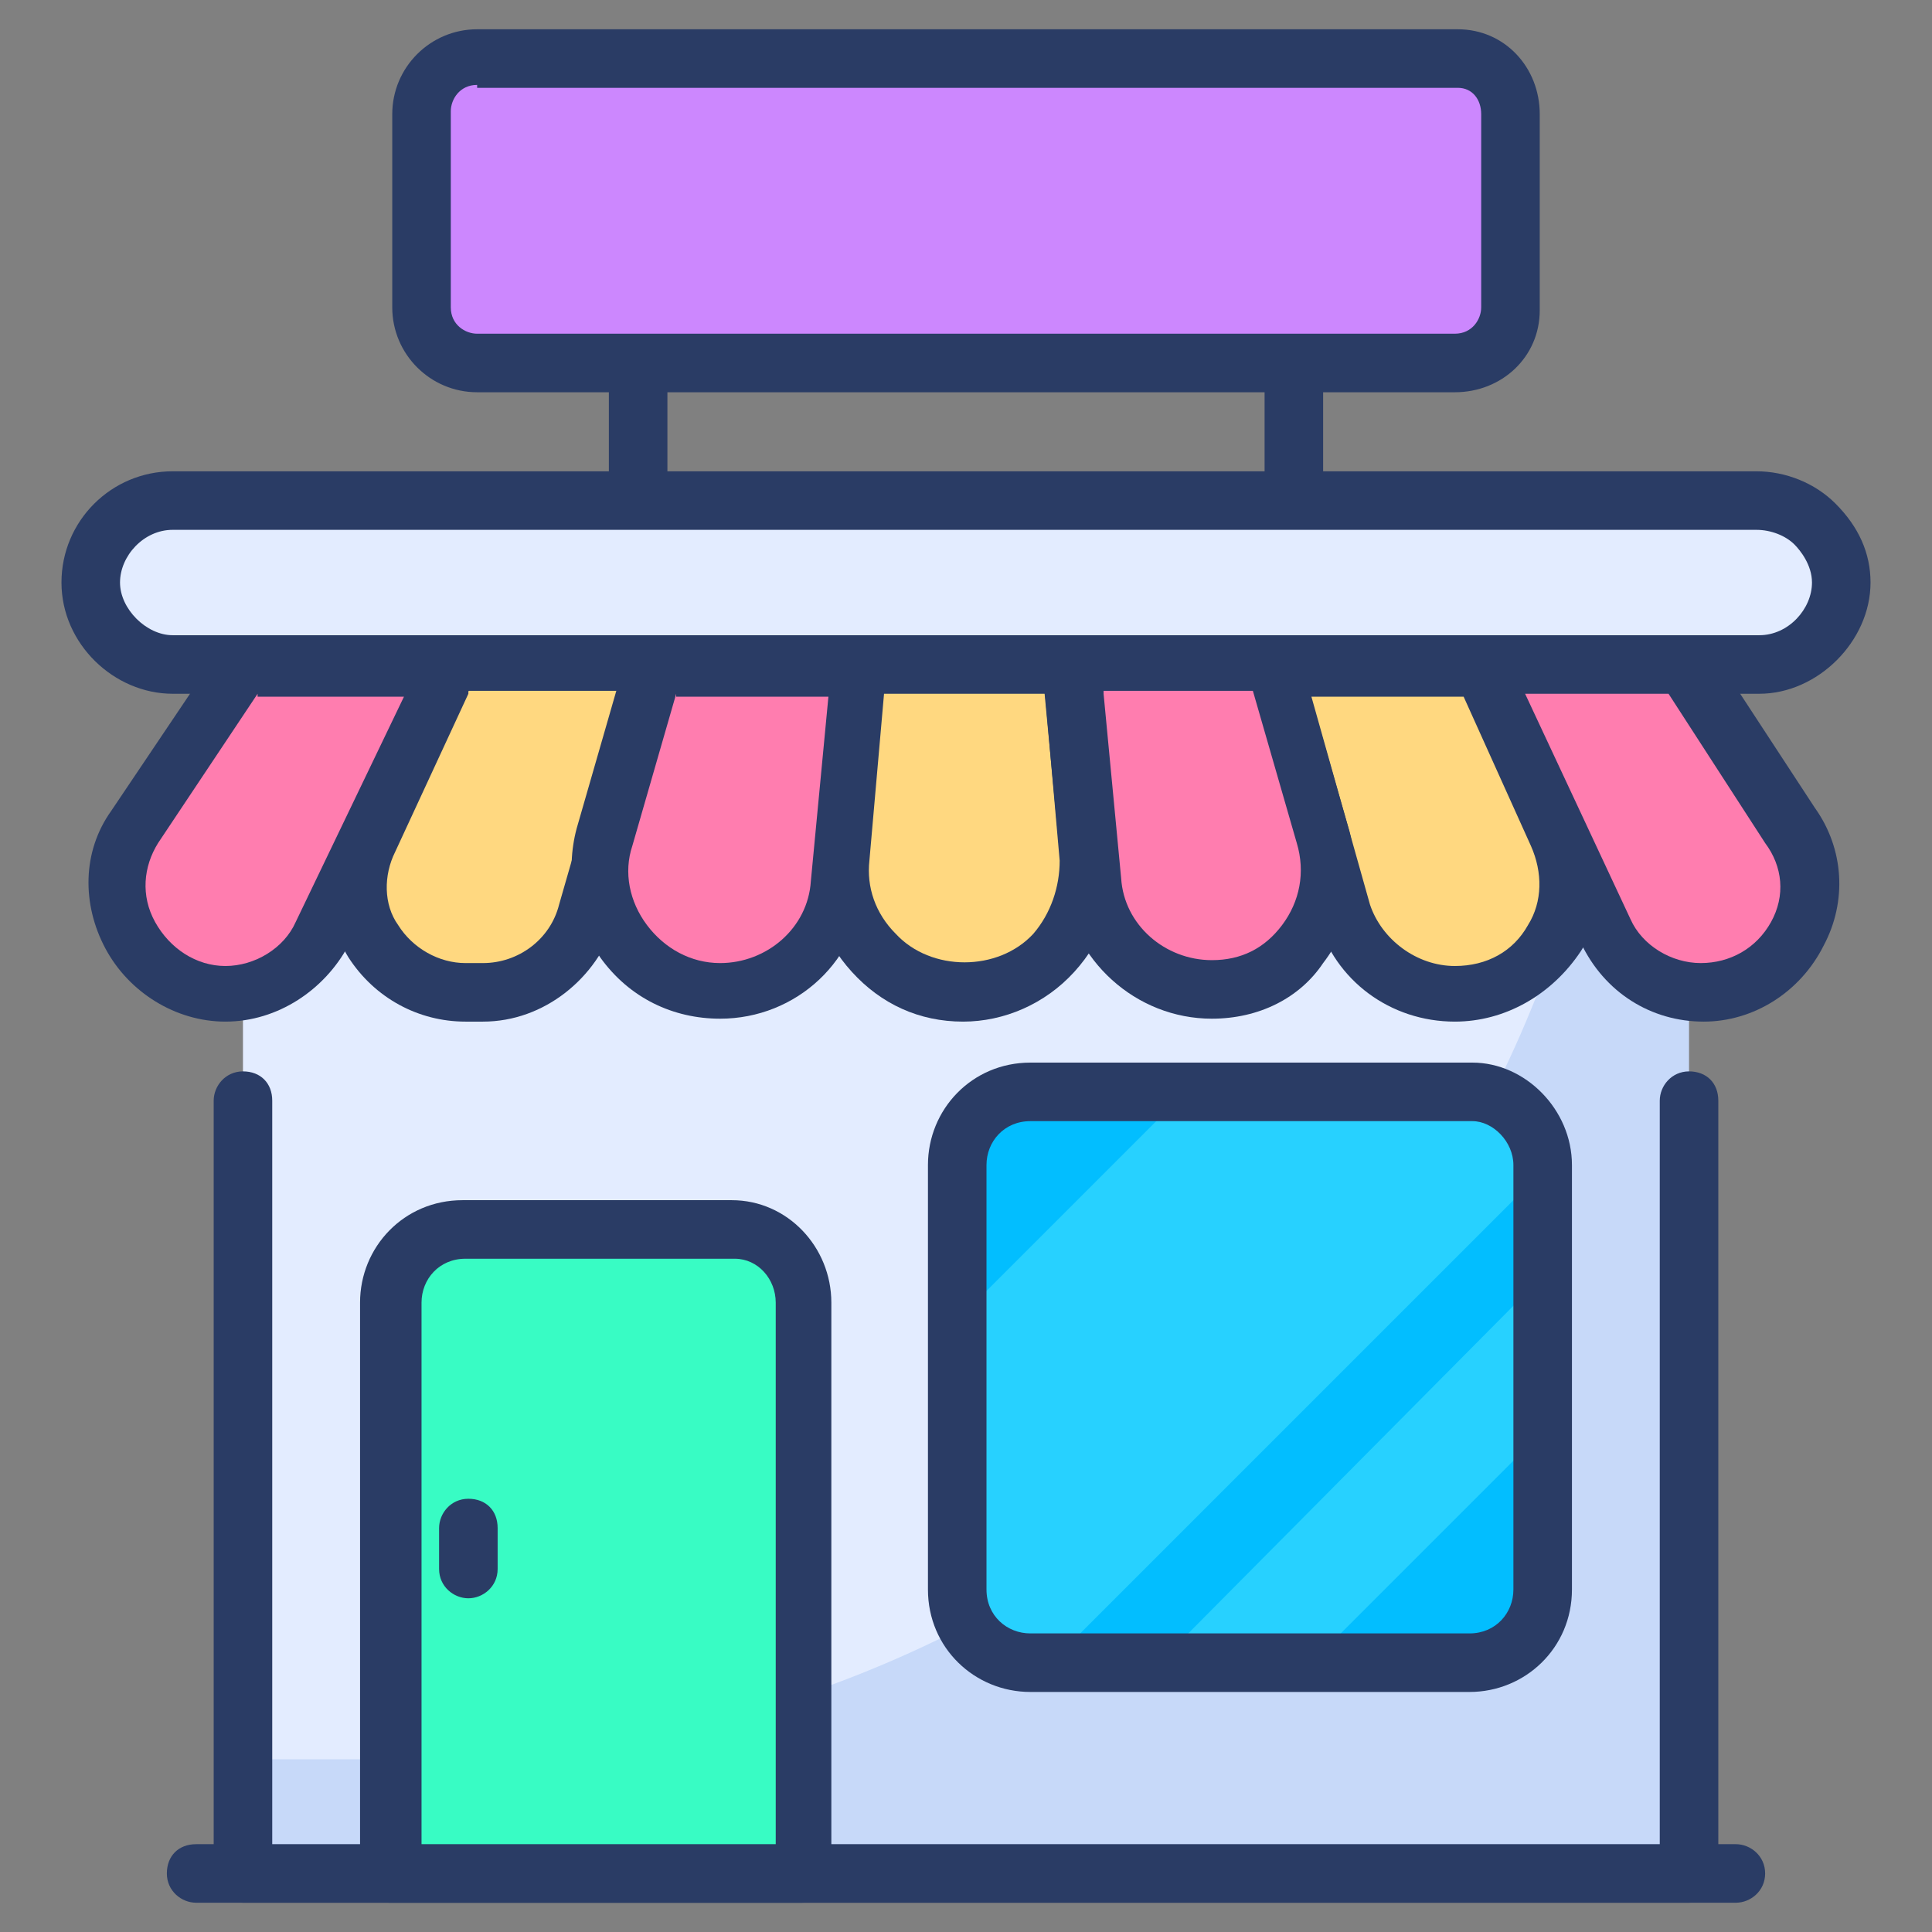 <svg id="Layer_1" height="512" viewBox="0 0 66 66" width="512" xmlns="http://www.w3.org/2000/svg"><rect x="0" y="0" width="66" height="66" fill="#808080" stroke="none"/><g><g><path d="m21.8 18.1c-.5 0-1-.4-1-1v-4.7c0-.5.4-1 1-1s1 .4 1 1v4.7c0 .5-.5 1-1 1z" fill="#2a3c65"/></g><g><path d="m44.2 18.1c-.5 0-1-.4-1-1v-4.7c0-.5.4-1 1-1s1 .4 1 1v4.7c0 .5-.5 1-1 1z" fill="#2a3c65"/></g><g><path d="m51.6 3.9v6.7c0 1-.8 1.9-1.9 1.9h-33.4c-1 0-1.9-.8-1.9-1.9v-6.7c0-1 .8-1.9 1.9-1.9h33.5c1 0 1.8.8 1.8 1.9z" fill="#cc87fe"/></g><g><path d="m49.7 13.4h-33.4c-1.6 0-2.9-1.3-2.9-2.9v-6.6c0-1.6 1.3-2.9 2.9-2.9h33.5c1.6 0 2.8 1.3 2.8 2.9v6.7c0 1.6-1.3 2.8-2.9 2.8zm-33.4-10.5c-.6 0-.9.5-.9.9v6.7c0 .6.5.9.9.9h33.4c.6 0 .9-.5.9-.9v-6.6c0-.5-.3-.9-.8-.9h-33.5z" fill="#2a3c65"/></g><g><path d="m62.9 19.9c0 1.5-1.3 2.8-2.8 2.8h-54.2c-1.5 0-2.8-1.3-2.8-2.8s1.3-2.8 2.8-2.8h54.1c.8 0 1.5.3 2 .8s.9 1.2.9 2z" fill="#e3ecff"/></g><g><path d="m60.1 23.7h-54.2c-2 0-3.8-1.7-3.8-3.8s1.7-3.8 3.8-3.8h54.1c1 0 2 .4 2.7 1.1.8.8 1.2 1.7 1.2 2.7 0 2-1.8 3.8-3.8 3.8zm-54.2-5.6c-1 0-1.8.9-1.8 1.8s.9 1.8 1.8 1.8h54.2c1 0 1.8-.9 1.8-1.8 0-.6-.4-1.1-.6-1.3-.3-.3-.8-.5-1.3-.5z" fill="#2a3c65"/></g><g><path d="m8.3 22.7h49.3v41.3h-49.3z" fill="#e3ecff"/></g><g><path d="m57.7 22.7v41.3h-49.4v-3.9h5.8c11.4 0 21.7-4.6 29.2-12.1 6.6-6.6 11-15.5 11.9-25.3z" fill="#c7d9f9"/></g><g><path d="m57.7 65h-49.4c-.5 0-1-.4-1-1v-26.4c0-.5.4-1 1-1s1 .4 1 1v25.5h47.4v-25.5c0-.5.4-1 1-1s1 .4 1 1v26.4c0 .6-.5 1-1 1z" fill="#2a3c65"/></g><g><path d="m52.7 39.8v14.5c0 1.4-1.1 2.5-2.5 2.5h-15c-1.4 0-2.5-1.1-2.5-2.5v-14.5c0-1.4 1.1-2.5 2.5-2.5h15.1c1.3 0 2.4 1.2 2.4 2.5z" fill="#02beff"/></g><g><g><path d="m52.7 39.8v.2l-16.8 16.8h-.8c-1.4 0-2.5-1.1-2.5-2.5v-9.1l7.9-7.9h9.6c1.5 0 2.6 1.2 2.6 2.5z" fill="#27d1ff"/></g><g><path d="m52.7 43.6v5.3l-7.9 7.9h-5.2z" fill="#27d1ff"/></g></g><g><path d="m50.2 57.8h-15c-1.9 0-3.5-1.5-3.5-3.5v-14.5c0-1.9 1.5-3.5 3.5-3.5h15.1c1.8 0 3.4 1.6 3.4 3.5v14.5c0 2-1.6 3.5-3.5 3.5zm-15-19.5c-.9 0-1.5.7-1.5 1.5v14.5c0 .9.7 1.5 1.5 1.5h15c.9 0 1.5-.7 1.5-1.5v-14.5c0-.8-.7-1.5-1.4-1.5z" fill="#2a3c65"/></g><g><path d="m27.4 44.5v19.5h-14.1v-19.5c0-1.4 1.1-2.5 2.5-2.5h9.2c1.3 0 2.4 1.1 2.4 2.5z" fill="#38fcc4"/></g><g><path d="m27.4 65h-14.1c-.5 0-1-.4-1-1v-19.5c0-1.9 1.5-3.5 3.5-3.5h9.2c1.9 0 3.4 1.6 3.4 3.5v19.5c0 .6-.5 1-1 1zm-13.1-1.9h12.2v-18.6c0-.8-.6-1.5-1.4-1.5h-9.2c-.9 0-1.5.7-1.5 1.5v18.6z" fill="#2a3c65"/></g><g><path d="m59.3 65h-52.6c-.5 0-1-.4-1-1s.4-1 1-1h52.6c.5 0 1 .4 1 1s-.5 1-1 1z" fill="#2a3c65"/></g><g><path d="m16 54.6c-.5 0-1-.4-1-1v-1.4c0-.5.4-1 1-1s1 .4 1 1v1.4c0 .6-.5 1-1 1z" fill="#2a3c65"/></g><g><g><path d="m15.4 22.7h7.1l-2.5 8.5c-.4 1.6-1.9 2.7-3.5 2.7h-.6c-2.7 0-4.5-2.8-3.3-5.2z" fill="#ffd880"/></g><g><path d="m36.5 22.7.6 6.6c.2 2.4-1.7 4.6-4.2 4.6s-4.4-2.1-4.2-4.6l.6-6.6z" fill="#ffd880"/></g><g><path d="m49.7 33.9c-1.8 0-3.3-1.2-3.8-2.8l-2.4-8.3h7.1l2.6 5.6c1.3 2.5-.6 5.5-3.5 5.5z" fill="#ffd880"/></g><g><path d="m16.5 34.9h-.6c-1.6 0-3.1-.8-4-2.2-.8-1.3-.9-3-.2-4.4l2.8-6c.2-.3.5-.6.9-.6h7.1c.3 0 .6.1.8.4.2.2.2.6.2.9l-2.5 8.5c-.6 1.9-2.4 3.4-4.5 3.4zm-.5-11.2-2.5 5.4c-.4.8-.4 1.8.1 2.5.5.8 1.4 1.3 2.3 1.3h.6c1.2 0 2.3-.8 2.6-2l2.1-7.3h-5.2z" fill="#2a3c65"/></g><g><path d="m32.9 34.9c-1.5 0-2.8-.6-3.8-1.7s-1.5-2.5-1.4-4l.6-6.6c0-.5.5-.9 1-.9h7.2c.5 0 .9.4 1 .9l.6 6.6c.1 1.5-.4 2.9-1.4 4s-2.4 1.7-3.8 1.7zm-2.7-11.2-.5 5.7c-.1.9.2 1.8.9 2.5 1.2 1.3 3.5 1.3 4.7 0 .6-.7.9-1.6.9-2.5l-.5-5.7z" fill="#2a3c65"/></g><g><path d="m49.7 34.9c-2.2 0-4.1-1.4-4.7-3.5l-2.4-8.3c-.1-.3 0-.6.2-.9.2-.2.5-.4.8-.4h7.1c.4 0 .7.2.9.6l2.6 5.6c.7 1.4.7 3.1-.2 4.5-1 1.5-2.6 2.4-4.3 2.4zm-4.9-11.1 2 7.1c.4 1.2 1.6 2.1 2.9 2.1 1.1 0 2-.5 2.5-1.4.5-.8.5-1.8.1-2.7l-2.3-5.1z" fill="#2a3c65"/></g><g><path d="m22.4 22.7h7l-.7 7.4c-.2 2.1-2 3.7-4.1 3.7-2.7 0-4.7-2.6-3.9-5.2z" fill="#ff7daf"/></g><g><path d="m58.2 33.9c-1.4 0-2.7-.8-3.3-2.1l-4.3-9.1h7l3.6 5.5c1.7 2.4 0 5.7-3 5.7z" fill="#ff7daf"/></g><g><path d="m8.3 22.7h7l-4.3 9.1c-.6 1.3-1.9 2.1-3.3 2.1-2.9 0-4.7-3.3-3.1-5.7z" fill="#ff7daf"/></g><g><path d="m45.3 28.6c.7 2.6-1.2 5.2-3.9 5.2-2.1 0-3.9-1.6-4.1-3.7l-.7-7.4h7z" fill="#ff7daf"/></g><g><path d="m24.6 34.8c-1.6 0-3.1-.7-4.1-2.1-.9-1.3-1.2-2.9-.8-4.4l1.7-5.9c.1-.4.5-.7.9-.7h7c.3 0 .5.1.7.3s.3.5.2.7l-.7 7.4c-.1 2.7-2.3 4.7-4.9 4.7zm-1.5-11.1-1.5 5.2c-.3.9-.1 1.9.5 2.7s1.5 1.3 2.5 1.3c1.6 0 3-1.2 3.1-2.8l.6-6.3h-5.2z" fill="#2a3c65"/></g><g><path d="m58.2 34.9c-1.8 0-3.4-1-4.2-2.7l-4.3-9.1c-.1-.3-.1-.7.1-.9s.5-.5.8-.5h7c.3 0 .6.2.8.4l3.6 5.5c1 1.4 1.1 3.2.3 4.7-.8 1.6-2.4 2.6-4.1 2.6zm-6.1-11.2 3.6 7.7c.4.9 1.4 1.5 2.4 1.5s1.9-.5 2.4-1.4.4-1.9-.2-2.7l-3.3-5.1z" fill="#2a3c65"/></g><g><path d="m7.7 34.9c-1.7 0-3.3-1-4.1-2.5s-.8-3.3.2-4.7l3.7-5.5c.2-.3.5-.4.8-.4h7c.3 0 .6.2.8.5s.2.6.1.9l-4.3 9.1c-.8 1.5-2.4 2.6-4.2 2.6zm1.1-11.2-3.4 5.1c-.5.8-.6 1.8-.1 2.7s1.4 1.5 2.4 1.5 2-.6 2.4-1.5l3.7-7.7h-5z" fill="#2a3c65"/></g><g><path d="m41.4 34.8c-2.6 0-4.8-2-5.1-4.6l-.7-7.4c0-.3.1-.5.2-.7s.4-.3.7-.3h7c.4 0 .8.3.9.7l1.7 5.9c.4 1.6.1 3.2-.9 4.5-.8 1.2-2.2 1.9-3.8 1.9zm-3.7-11.1.6 6.3c.1 1.6 1.5 2.8 3.1 2.8 1 0 1.8-.4 2.4-1.2s.8-1.8.5-2.8l-1.5-5.2h-5.1z" fill="#2a3c65"/></g></g></g></svg>